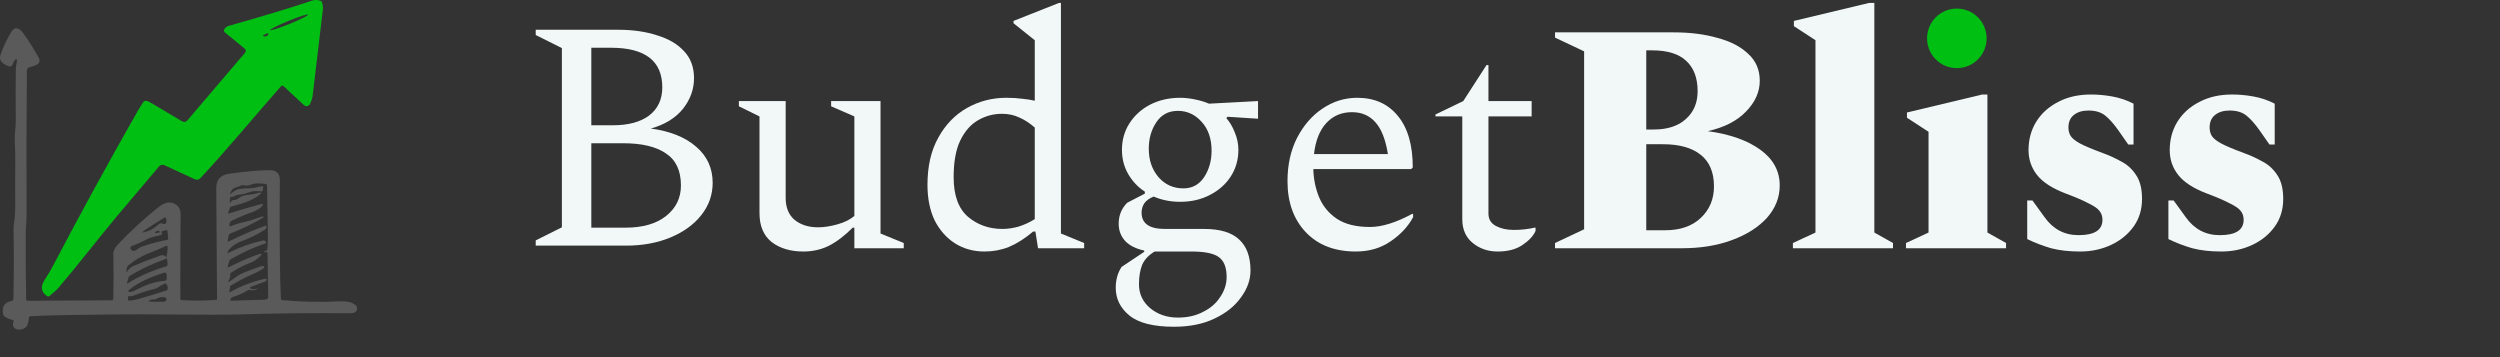 <svg width="182" height="26" viewBox="0 0 182 26" fill="none" xmlns="http://www.w3.org/2000/svg">
<rect x="0" y="0" width="182" height="26" fill="#333333" stroke="none"/>
<g clip-path="url(#clip0_34_13452)">
<path d="M23.436 0.162C23.418 0.111 23.383 0.076 23.331 0.056C23.12 -0.016 22.916 -0.019 22.715 0.048C21.145 0.575 19.127 1.185 16.664 1.88C16.516 1.922 16.405 2.004 16.33 2.125C16.283 2.2 16.299 2.299 16.368 2.356L17.816 3.541C17.906 3.615 17.918 3.749 17.842 3.837L13.651 8.752C13.53 8.892 13.392 8.916 13.234 8.821C12.559 8.417 11.846 7.993 11.098 7.549C10.953 7.464 10.821 7.398 10.704 7.353C10.602 7.314 10.486 7.35 10.427 7.44C10.269 7.676 10.134 7.894 10.02 8.093C7.903 11.805 5.851 15.554 3.866 19.338C3.704 19.646 3.527 19.947 3.334 20.24C3.152 20.517 3.057 20.731 3.049 20.884C3.034 21.165 3.168 21.392 3.451 21.568C3.498 21.597 3.541 21.593 3.585 21.56C3.906 21.302 4.127 21.102 4.247 20.962C5.718 19.242 7.227 17.271 8.54 15.709C9.55 14.508 10.565 13.309 11.584 12.109C11.679 11.998 11.833 11.964 11.965 12.026L14.196 13.056C14.327 13.115 14.479 13.085 14.576 12.982C16.61 10.799 18.587 8.398 20.437 6.3C20.508 6.221 20.582 6.216 20.661 6.289L22.129 7.652C22.265 7.778 22.482 7.738 22.565 7.573C22.67 7.364 22.734 7.163 22.759 6.97C23.013 4.887 23.26 2.802 23.502 0.718C23.523 0.533 23.502 0.348 23.436 0.162ZM19.409 2.627C19.333 2.661 19.264 2.662 19.203 2.632C19.134 2.598 19.135 2.567 19.205 2.537L19.491 2.414C19.509 2.406 19.531 2.419 19.533 2.439C19.542 2.525 19.501 2.588 19.409 2.627ZM21.093 1.735C20.336 2.044 19.702 2.247 19.678 2.187C19.654 2.128 20.249 1.83 21.006 1.519C21.764 1.21 22.398 1.008 22.422 1.067C22.446 1.127 21.851 1.424 21.093 1.735Z" fill="#00BF13"/>
<path d="M25.889 22.22C25.572 21.954 25.188 21.919 24.737 21.94C23.337 22.004 21.938 21.975 20.54 21.851C20.487 21.846 20.458 21.817 20.454 21.764C20.427 21.256 20.408 20.758 20.4 20.274C20.353 17.899 20.345 15.525 20.374 13.151C20.381 12.642 20.134 12.388 19.636 12.388C18.916 12.388 17.935 12.475 16.69 12.647C16.054 12.736 15.739 13.077 15.744 13.674C15.766 16.344 15.786 19.044 15.802 21.774C15.803 21.803 15.781 21.827 15.752 21.828C14.919 21.895 14.074 21.901 13.216 21.845C13.159 21.841 13.13 21.811 13.128 21.751C13.12 19.942 13.128 17.895 13.149 15.61C13.152 15.335 13.073 15.124 12.912 14.976C12.489 14.585 11.991 14.727 11.561 15.065C10.489 15.911 9.486 16.834 8.551 17.83C8.467 17.919 8.403 18.01 8.356 18.102C8.284 18.249 8.248 18.355 8.25 18.424C8.274 19.54 8.273 20.649 8.247 21.751C8.245 21.811 8.195 21.859 8.136 21.861L2.003 21.896C1.94 21.896 1.908 21.864 1.906 21.799C1.874 20.216 1.863 18.625 1.871 17.03C1.874 16.581 1.939 16.113 1.935 15.659C1.918 12.216 1.924 8.711 1.956 5.148C1.958 5.016 2.051 4.903 2.18 4.879C2.378 4.84 2.56 4.773 2.727 4.678C2.87 4.596 2.923 4.414 2.846 4.267C2.515 3.641 2.135 3.031 1.705 2.437C1.459 2.099 1.11 1.84 0.817 2.328C0.531 2.802 0.227 3.435 0.035 3.994C-0.088 4.359 0.113 4.636 0.636 4.824C0.767 4.872 0.859 4.831 0.911 4.7C0.956 4.586 1.014 4.473 1.083 4.362C1.094 4.344 1.11 4.33 1.131 4.32C1.162 4.307 1.192 4.314 1.223 4.34C1.24 4.356 1.247 4.38 1.244 4.402C1.181 4.737 1.149 4.958 1.149 5.064C1.137 6.229 1.137 7.485 1.149 8.832C1.154 9.251 1.054 9.734 1.075 10.175C1.113 10.984 1.126 11.749 1.112 12.47C1.1 13.054 1.099 13.59 1.105 14.078C1.115 14.865 1.133 15.515 1.031 16.172C1.001 16.369 0.986 16.529 0.988 16.654C1.017 18.332 1.014 20.035 0.977 21.761C0.975 21.838 0.919 21.903 0.841 21.915C0.315 22.001 0.113 22.329 0.233 22.901C0.245 22.954 0.272 22.997 0.315 23.029C0.484 23.157 0.681 23.242 0.907 23.284C0.983 23.298 1.007 23.34 0.983 23.412C0.755 24.074 1.602 24.154 1.937 23.765C2.013 23.676 2.071 23.456 2.114 23.103C2.12 23.05 2.151 23.023 2.204 23.02C4.091 22.917 5.975 22.934 7.862 22.897C11.011 22.838 14.986 22.959 17.314 22.891C20.049 22.81 22.784 22.781 25.519 22.804C25.656 22.804 25.77 22.777 25.86 22.719C26.034 22.604 26.05 22.355 25.889 22.22ZM10.741 16.62C11.143 16.364 11.545 16.108 11.945 15.85C12.008 15.81 12.053 15.825 12.082 15.892C12.129 16.005 12.132 16.114 12.094 16.219C12.068 16.287 11.995 16.325 11.925 16.306L11.773 16.264C11.704 16.245 11.641 16.258 11.585 16.304C11.268 16.57 11.017 16.736 10.829 16.802C10.251 17.009 10.222 16.95 10.741 16.62ZM11.608 16.919L11.37 16.969C11.273 16.99 11.255 16.962 11.318 16.885C11.394 16.794 11.495 16.779 11.619 16.845C11.683 16.879 11.68 16.903 11.608 16.919ZM9.243 20.6L9.36 20.2C9.375 20.15 9.405 20.109 9.45 20.08C10.229 19.601 11.09 19.197 12.034 18.867C12.106 18.841 12.132 18.751 12.084 18.691C12.063 18.666 12.039 18.645 12.011 18.63C11.899 18.572 11.794 18.561 11.696 18.595C10.79 18.923 10.126 19.182 9.7 19.371C9.521 19.451 9.371 19.581 9.251 19.763C9.214 19.82 9.198 19.813 9.201 19.747C9.21 19.53 9.262 19.383 9.357 19.308C9.819 18.933 10.285 18.651 10.758 18.464C11.226 18.279 11.669 18.094 12.084 17.909C12.158 17.875 12.196 17.899 12.2 17.98C12.206 18.191 12.182 18.411 12.126 18.64C12.111 18.699 12.114 18.761 12.134 18.819C12.185 18.971 12.206 19.128 12.195 19.284C12.19 19.337 12.163 19.371 12.113 19.385C11.078 19.692 10.136 20.109 9.284 20.633C9.243 20.658 9.228 20.647 9.243 20.6ZM12.139 20.246C12.143 20.375 12.081 20.444 11.952 20.452C11.188 20.502 10.46 20.81 9.777 21.17C9.674 21.225 9.556 21.256 9.432 21.26C9.36 21.264 9.333 21.23 9.354 21.16C9.362 21.136 9.375 21.115 9.396 21.099C10.1 20.525 11.102 20.109 11.941 19.858C12.063 19.821 12.126 19.868 12.13 19.995L12.139 20.246ZM12.073 21.906C12.04 21.938 11.991 21.956 11.925 21.96C11.542 21.981 11.16 21.977 10.779 21.946H10.777C10.777 21.946 10.777 21.946 10.779 21.946H10.789C10.789 21.946 10.8 21.944 10.805 21.94C10.916 21.83 11.049 21.785 11.209 21.804C11.262 21.811 11.31 21.799 11.355 21.771C11.553 21.645 11.767 21.602 11.995 21.642C12.05 21.651 12.087 21.682 12.105 21.735C12.129 21.803 12.118 21.861 12.073 21.907V21.906ZM12.209 21.035C12.2 21.091 12.168 21.128 12.113 21.146C11.373 21.383 10.689 21.592 10.06 21.774C9.831 21.84 9.613 21.875 9.405 21.883C9.349 21.885 9.32 21.858 9.318 21.801L9.313 21.645C9.312 21.589 9.339 21.563 9.396 21.564C9.526 21.573 9.632 21.56 9.714 21.526C10.24 21.317 10.779 21.144 11.329 21.008C11.374 20.996 11.416 20.977 11.455 20.95C11.624 20.829 11.799 20.727 11.979 20.645C12.039 20.618 12.087 20.633 12.121 20.689C12.196 20.81 12.227 20.925 12.209 21.035ZM12.148 17.468C11.558 17.579 10.958 17.738 10.348 17.946C10.171 18.007 10.076 18.102 9.923 18.2C9.77 18.299 9.638 18.284 9.531 18.159C9.458 18.075 9.492 17.946 9.595 17.909C9.984 17.769 10.366 17.598 10.739 17.397C11.056 17.227 11.402 17.212 11.727 17.096C11.806 17.067 11.823 17.017 11.777 16.948L11.744 16.898C11.732 16.879 11.736 16.866 11.759 16.858L12.066 16.75C12.124 16.731 12.185 16.769 12.192 16.829L12.245 17.338C12.253 17.412 12.221 17.455 12.148 17.468ZM19.307 21.814L16.819 21.891C16.775 21.893 16.757 21.874 16.765 21.83C16.783 21.726 16.852 21.653 16.976 21.614C17.356 21.495 17.715 21.333 18.054 21.125C18.101 21.098 18.149 21.091 18.201 21.106C18.4 21.164 18.567 21.141 18.701 21.037C18.785 20.972 18.778 20.962 18.682 21.008C18.522 21.083 18.376 21.078 18.239 20.995C18.197 20.969 18.202 20.906 18.249 20.889L19.331 20.483C19.37 20.468 19.394 20.431 19.396 20.391V20.327C19.398 20.29 19.38 20.274 19.343 20.282C18.411 20.483 17.536 20.819 16.714 21.288C16.7 21.296 16.693 21.293 16.695 21.275L16.749 20.848C16.751 20.827 16.762 20.811 16.782 20.8C17.034 20.654 17.287 20.51 17.539 20.367C18.033 20.09 18.667 19.895 19.211 19.522C19.264 19.485 19.254 19.403 19.193 19.38C19.134 19.358 19.056 19.363 18.965 19.395C18.566 19.535 18.17 19.681 17.776 19.836C17.327 20.01 17.05 20.28 16.664 20.521C16.632 20.542 16.595 20.502 16.616 20.47C16.733 20.288 16.783 20.13 16.764 19.994C16.754 19.927 16.777 19.878 16.833 19.841C17.304 19.533 17.798 19.285 18.318 19.097C18.508 19.026 18.638 18.909 18.789 18.785C19.169 18.471 19.127 18.397 18.664 18.566C18.028 18.797 17.359 19.094 16.654 19.453C16.587 19.486 16.563 19.467 16.582 19.393L16.674 19.045C16.695 18.966 16.741 18.905 16.812 18.865C17.679 18.368 18.517 17.986 19.323 17.721C19.378 17.703 19.391 17.669 19.364 17.619C19.307 17.521 19.229 17.486 19.124 17.51C18.246 17.718 17.43 18.007 16.679 18.381C16.542 18.448 16.513 18.418 16.595 18.287C16.796 17.972 17.18 17.706 17.539 17.577C18.146 17.36 18.733 17.07 19.298 16.711C19.381 16.658 19.414 16.586 19.393 16.492C19.381 16.436 19.348 16.417 19.293 16.438C18.382 16.773 17.512 17.149 16.68 17.566C16.595 17.608 16.561 17.582 16.579 17.491L16.638 17.181C16.656 17.083 16.712 17.017 16.806 16.982C17.584 16.682 18.363 16.307 19.14 15.858C19.167 15.842 19.182 15.821 19.185 15.796C19.19 15.755 19.174 15.741 19.135 15.752C18.701 15.87 18.32 16.053 17.872 16.142C17.497 16.217 17.15 16.325 16.828 16.465C16.741 16.504 16.701 16.476 16.706 16.381L16.709 16.312C16.716 16.208 16.778 16.113 16.873 16.066C17.375 15.825 17.896 15.607 18.439 15.414C18.612 15.353 18.87 15.202 18.981 15.102C19.24 14.873 19.203 14.804 18.87 14.894C18.337 15.037 17.589 15.256 16.625 15.551C16.608 15.556 16.592 15.54 16.598 15.522L16.749 15.113C16.764 15.073 16.793 15.049 16.833 15.037C17.559 14.838 18.318 14.646 18.923 14.157C19.069 14.038 19.05 13.996 18.865 14.033C18.645 14.076 18.421 14.159 18.181 14.17C17.842 14.186 17.575 14.271 17.38 14.424C17.266 14.514 17.136 14.562 16.991 14.567C16.931 14.569 16.883 14.595 16.846 14.641L16.769 14.741C16.732 14.791 16.716 14.785 16.722 14.722L16.761 14.393C16.765 14.353 16.801 14.324 16.84 14.329C16.941 14.34 17.039 14.311 17.137 14.245C17.192 14.208 17.251 14.188 17.317 14.183C17.591 14.163 17.853 14.105 18.106 14.009C18.273 13.946 18.421 13.914 18.548 13.912C18.712 13.911 18.867 13.917 19.013 13.93C19.085 13.936 19.127 13.903 19.137 13.83L19.161 13.637C19.167 13.581 19.143 13.555 19.089 13.56C18.947 13.569 18.801 13.597 18.649 13.64C18.493 13.687 18.35 13.709 18.218 13.708C17.826 13.705 17.531 13.729 17.335 13.782C17.187 13.82 17.02 13.92 16.831 14.081C16.762 14.141 16.741 14.128 16.77 14.041C16.917 13.614 17.245 13.653 17.57 13.503C17.625 13.479 17.681 13.473 17.74 13.486C17.925 13.529 18.102 13.515 18.273 13.442C18.596 13.307 18.952 13.354 19.301 13.386C19.393 13.394 19.439 13.444 19.441 13.536C19.46 14.696 19.481 15.884 19.502 17.099C19.509 17.484 19.496 17.825 19.463 18.123C19.454 18.215 19.373 18.284 19.282 18.281C19.261 18.279 19.241 18.292 19.227 18.318C19.204 18.357 19.216 18.371 19.259 18.36C19.303 18.348 19.346 18.347 19.389 18.353C19.446 18.361 19.473 18.393 19.475 18.45L19.526 21.584C19.528 21.733 19.455 21.809 19.307 21.814Z" fill="#5A5A5A"/>
</g>
<path d="M161.718 18.31C160.908 18.31 160.202 18.231 159.599 18.072C158.995 17.897 158.416 17.675 157.86 17.405V14.595H158.241L159.122 15.81C159.741 16.683 160.567 17.119 161.599 17.119C162.758 17.119 163.337 16.746 163.337 16C163.337 15.746 163.266 15.532 163.123 15.357C162.996 15.183 162.734 15 162.337 14.81C161.956 14.603 161.384 14.357 160.622 14.072C159.67 13.706 158.987 13.262 158.575 12.738C158.162 12.214 157.956 11.611 157.956 10.928C157.956 10.166 158.138 9.484 158.503 8.881C158.884 8.262 159.416 7.777 160.099 7.428C160.781 7.063 161.583 6.88 162.504 6.88C163.012 6.88 163.527 6.928 164.051 7.023C164.591 7.119 165.107 7.293 165.599 7.547V10.524H165.218L164.504 9.5C164.155 9.008 163.829 8.643 163.527 8.404C163.226 8.166 162.821 8.047 162.313 8.047C161.869 8.047 161.511 8.158 161.242 8.381C160.988 8.587 160.861 8.889 160.861 9.285C160.861 9.524 160.916 9.73 161.027 9.905C161.138 10.079 161.369 10.262 161.718 10.452C162.083 10.643 162.631 10.873 163.361 11.143C163.805 11.302 164.242 11.5 164.67 11.738C165.115 11.96 165.48 12.286 165.766 12.714C166.067 13.143 166.218 13.73 166.218 14.476C166.218 15.254 166.012 15.929 165.599 16.5C165.186 17.072 164.639 17.516 163.956 17.834C163.273 18.151 162.527 18.31 161.718 18.31Z" fill="#F1F8F7"/>
<path d="M151.439 18.31C150.63 18.31 149.923 18.231 149.32 18.072C148.717 17.897 148.138 17.675 147.582 17.405V14.595H147.963L148.844 15.81C149.463 16.683 150.289 17.119 151.32 17.119C152.479 17.119 153.059 16.746 153.059 16C153.059 15.746 152.987 15.532 152.844 15.357C152.717 15.183 152.455 15 152.059 14.81C151.678 14.603 151.106 14.357 150.344 14.072C149.392 13.706 148.709 13.262 148.296 12.738C147.884 12.214 147.677 11.611 147.677 10.928C147.677 10.166 147.86 9.484 148.225 8.881C148.606 8.262 149.138 7.777 149.82 7.428C150.503 7.063 151.305 6.88 152.225 6.88C152.733 6.88 153.249 6.928 153.773 7.023C154.313 7.119 154.829 7.293 155.321 7.547V10.524H154.94L154.225 9.5C153.876 9.008 153.551 8.643 153.249 8.404C152.948 8.166 152.543 8.047 152.035 8.047C151.59 8.047 151.233 8.158 150.963 8.381C150.709 8.587 150.582 8.889 150.582 9.285C150.582 9.524 150.638 9.73 150.749 9.905C150.86 10.079 151.09 10.262 151.439 10.452C151.805 10.643 152.352 10.873 153.082 11.143C153.527 11.302 153.963 11.5 154.392 11.738C154.837 11.96 155.202 12.286 155.487 12.714C155.789 13.143 155.94 13.73 155.94 14.476C155.94 15.254 155.733 15.929 155.321 16.5C154.908 17.072 154.36 17.516 153.678 17.834C152.995 18.151 152.249 18.31 151.439 18.31Z" fill="#F1F8F7"/>
<path d="M142.493 4.881C141.938 4.881 141.477 4.698 141.112 4.333C140.747 3.968 140.565 3.507 140.565 2.952C140.565 2.396 140.747 1.936 141.112 1.571C141.477 1.206 141.938 1.023 142.493 1.023C143.049 1.023 143.509 1.206 143.874 1.571C144.239 1.936 144.422 2.396 144.422 2.952C144.422 3.507 144.239 3.968 143.874 4.333C143.509 4.698 143.049 4.881 142.493 4.881ZM138.755 18.072V17.691L140.398 16.929V9.595L138.826 8.571V8.19L144.303 6.881H144.684V16.929L146.041 17.691V18.072H138.755Z" fill="#F1F8F7"/>
<path d="M130.523 18.072V17.691L132.166 16.929V2.928L130.595 1.904V1.523L136.071 0.213H136.452V16.929L137.81 17.691V18.072H130.523Z" fill="#F1F8F7"/>
<path d="M113.205 18.072V17.691L115.324 16.691V3.738L113.205 2.737V2.356H121.849C123.039 2.356 124.103 2.491 125.039 2.761C125.992 3.015 126.738 3.404 127.278 3.928C127.833 4.436 128.111 5.087 128.111 5.881C128.111 6.69 127.778 7.436 127.111 8.119C126.46 8.801 125.531 9.278 124.325 9.547C125.944 9.77 127.222 10.222 128.159 10.905C129.095 11.587 129.564 12.453 129.564 13.5C129.564 14.373 129.254 15.159 128.635 15.857C128.016 16.54 127.167 17.08 126.087 17.477C125.023 17.874 123.809 18.072 122.444 18.072H113.205ZM120.277 3.666H119.848V9.428H120.396C121.396 9.428 122.174 9.174 122.73 8.666C123.301 8.159 123.587 7.484 123.587 6.643C123.587 5.674 123.309 4.936 122.753 4.428C122.214 3.92 121.388 3.666 120.277 3.666ZM121.063 10.5H119.848V16.762H121.23C122.325 16.762 123.19 16.461 123.825 15.857C124.46 15.254 124.777 14.492 124.777 13.572C124.777 12.54 124.452 11.77 123.801 11.262C123.166 10.754 122.253 10.5 121.063 10.5Z" fill="#F1F8F7"/>
<path d="M109.026 18.31C108.328 18.31 107.724 18.104 107.216 17.691C106.708 17.278 106.454 16.699 106.454 15.953V8.476H104.502V8.333L106.526 7.357L108.217 4.738H108.359V7.357H111.503V8.476H108.359V15.548C108.359 15.961 108.542 16.262 108.907 16.453C109.272 16.643 109.701 16.738 110.193 16.738C110.494 16.738 110.772 16.723 111.026 16.691C111.296 16.659 111.526 16.619 111.717 16.572H111.788V16.81C111.63 17.175 111.312 17.516 110.836 17.834C110.375 18.151 109.772 18.31 109.026 18.31Z" fill="#F1F8F7"/>
<path d="M98.707 18.31C97.167 18.31 95.952 17.842 95.063 16.905C94.174 15.969 93.73 14.73 93.73 13.191C93.73 12 93.96 10.952 94.421 10.047C94.897 9.127 95.516 8.412 96.278 7.904C97.056 7.381 97.897 7.119 98.802 7.119C100.056 7.119 101.04 7.555 101.754 8.428C102.485 9.301 102.85 10.555 102.85 12.191L102.731 12.309H95.611C95.627 13.04 95.77 13.73 96.04 14.381C96.31 15.016 96.738 15.532 97.326 15.929C97.929 16.326 98.73 16.524 99.731 16.524C100.604 16.524 101.627 16.207 102.802 15.572H102.874V15.81C102.508 16.492 101.961 17.08 101.231 17.572C100.516 18.064 99.675 18.31 98.707 18.31ZM98.421 8.166C97.659 8.166 97.032 8.436 96.54 8.976C96.064 9.5 95.77 10.246 95.659 11.214H101.04C100.865 10.135 100.556 9.357 100.111 8.881C99.683 8.404 99.119 8.166 98.421 8.166Z" fill="#F1F8F7"/>
<path d="M85.917 14.691C85.219 14.691 84.576 14.564 83.988 14.31C83.671 14.437 83.441 14.603 83.298 14.81C83.171 15.016 83.107 15.238 83.107 15.476C83.107 16.27 83.671 16.667 84.798 16.667H87.655C88.814 16.667 89.663 16.921 90.203 17.429C90.759 17.937 91.036 18.691 91.036 19.691C91.036 20.374 90.806 21.024 90.346 21.644C89.901 22.279 89.258 22.794 88.417 23.191C87.592 23.588 86.608 23.787 85.465 23.787C83.957 23.787 82.869 23.509 82.202 22.953C81.552 22.413 81.226 21.747 81.226 20.953C81.226 20.366 81.369 19.858 81.655 19.429L83.298 18.334V18.239C82.694 18.112 82.234 17.881 81.917 17.548C81.599 17.199 81.44 16.778 81.44 16.286C81.44 15.683 81.647 15.175 82.059 14.762L83.345 14.095V13.953C82.837 13.619 82.433 13.191 82.131 12.667C81.829 12.143 81.678 11.556 81.678 10.905C81.678 10.19 81.861 9.547 82.226 8.976C82.591 8.404 83.091 7.952 83.726 7.619C84.377 7.285 85.107 7.119 85.917 7.119C86.25 7.119 86.608 7.158 86.988 7.238C87.385 7.317 87.727 7.42 88.012 7.547L91.584 7.357V8.643L89.37 8.5L89.274 8.595C89.528 8.881 89.735 9.23 89.893 9.643C90.068 10.055 90.155 10.476 90.155 10.905C90.155 11.619 89.973 12.262 89.608 12.833C89.243 13.405 88.735 13.857 88.084 14.191C87.449 14.524 86.727 14.691 85.917 14.691ZM86.155 13.714C86.79 13.714 87.29 13.445 87.655 12.905C88.02 12.349 88.203 11.706 88.203 10.976C88.203 10.103 87.965 9.405 87.489 8.881C87.012 8.341 86.433 8.071 85.75 8.071C85.068 8.071 84.544 8.349 84.179 8.905C83.814 9.444 83.631 10.087 83.631 10.833C83.631 11.659 83.869 12.349 84.345 12.905C84.822 13.445 85.425 13.714 86.155 13.714ZM82.917 20.691C82.917 21.39 83.186 21.969 83.726 22.429C84.282 22.89 84.957 23.12 85.75 23.12C86.465 23.12 87.084 22.977 87.608 22.691C88.147 22.422 88.56 22.056 88.846 21.596C89.147 21.151 89.298 20.675 89.298 20.167C89.298 19.469 89.108 18.985 88.727 18.715C88.362 18.445 87.695 18.31 86.727 18.31H84.179C84.131 18.31 84.091 18.31 84.06 18.31C83.631 18.564 83.329 18.881 83.155 19.262C82.996 19.659 82.917 20.136 82.917 20.691Z" fill="#F1F8F7"/>
<path d="M71.664 18.31C70.87 18.31 70.156 18.112 69.521 17.715C68.902 17.318 68.409 16.762 68.044 16.048C67.695 15.318 67.52 14.453 67.52 13.453C67.52 12.103 67.782 10.96 68.306 10.024C68.83 9.071 69.529 8.349 70.402 7.857C71.275 7.365 72.227 7.119 73.259 7.119C73.704 7.119 74.093 7.143 74.426 7.19C74.759 7.222 75.061 7.269 75.331 7.333V2.928L73.783 1.69V1.523L77.093 0.213H77.236V17L78.926 17.691V18.072H75.569L75.378 16.858H75.212C74.608 17.366 74.021 17.739 73.45 17.977C72.894 18.199 72.299 18.31 71.664 18.31ZM69.425 12.905C69.425 14.222 69.775 15.183 70.473 15.786C71.172 16.373 72.005 16.667 72.973 16.667C73.354 16.667 73.743 16.611 74.14 16.5C74.553 16.373 74.95 16.191 75.331 15.953V9.286C74.95 8.952 74.569 8.706 74.188 8.547C73.823 8.373 73.41 8.285 72.95 8.285C72.314 8.285 71.727 8.444 71.188 8.762C70.664 9.063 70.235 9.555 69.902 10.238C69.584 10.905 69.425 11.794 69.425 12.905Z" fill="#F1F8F7"/>
<path d="M58.482 18.31C57.546 18.31 56.776 18.08 56.173 17.619C55.585 17.143 55.292 16.445 55.292 15.524V8.476L53.791 7.738V7.357H57.197V14.405C57.197 15.103 57.411 15.635 57.839 16C58.284 16.365 58.855 16.548 59.554 16.548C59.983 16.548 60.451 16.477 60.959 16.334C61.483 16.191 61.895 15.984 62.197 15.714V8.476L60.506 7.738V7.357H64.102V17L65.793 17.691V18.072H62.197V16.572H62.078C61.475 17.175 60.887 17.619 60.316 17.905C59.76 18.175 59.149 18.31 58.482 18.31Z" fill="#F1F8F7"/>
<path d="M39 17.882V17.501L40.905 16.549V3.5L39 2.548V2.167H45.024C46.072 2.167 47.009 2.302 47.834 2.572C48.675 2.826 49.334 3.214 49.81 3.738C50.287 4.246 50.525 4.897 50.525 5.691C50.525 6.5 50.255 7.247 49.715 7.929C49.175 8.596 48.398 9.072 47.382 9.358C48.794 9.548 49.898 9.993 50.691 10.691C51.485 11.374 51.882 12.247 51.882 13.31C51.882 14.184 51.604 14.969 51.049 15.668C50.509 16.35 49.763 16.89 48.81 17.287C47.858 17.684 46.778 17.882 45.572 17.882H39ZM44.477 3.476H43.048V9.12H44.62C45.747 9.12 46.628 8.882 47.263 8.405C47.898 7.913 48.215 7.231 48.215 6.358C48.215 4.437 46.969 3.476 44.477 3.476ZM45.382 10.429H43.048V16.573H45.548C46.802 16.573 47.786 16.287 48.501 15.716C49.215 15.144 49.572 14.406 49.572 13.501C49.572 12.421 49.207 11.644 48.477 11.168C47.763 10.675 46.731 10.429 45.382 10.429Z" fill="#F1F8F7"/>
<circle cx="142.458" cy="2.792" r="2.167" fill="#00BF13"/>
<defs>
<clipPath id="clip0_34_13452">
<rect width="26" height="24" fill="white"/>
</clipPath>
</defs>
</svg>
